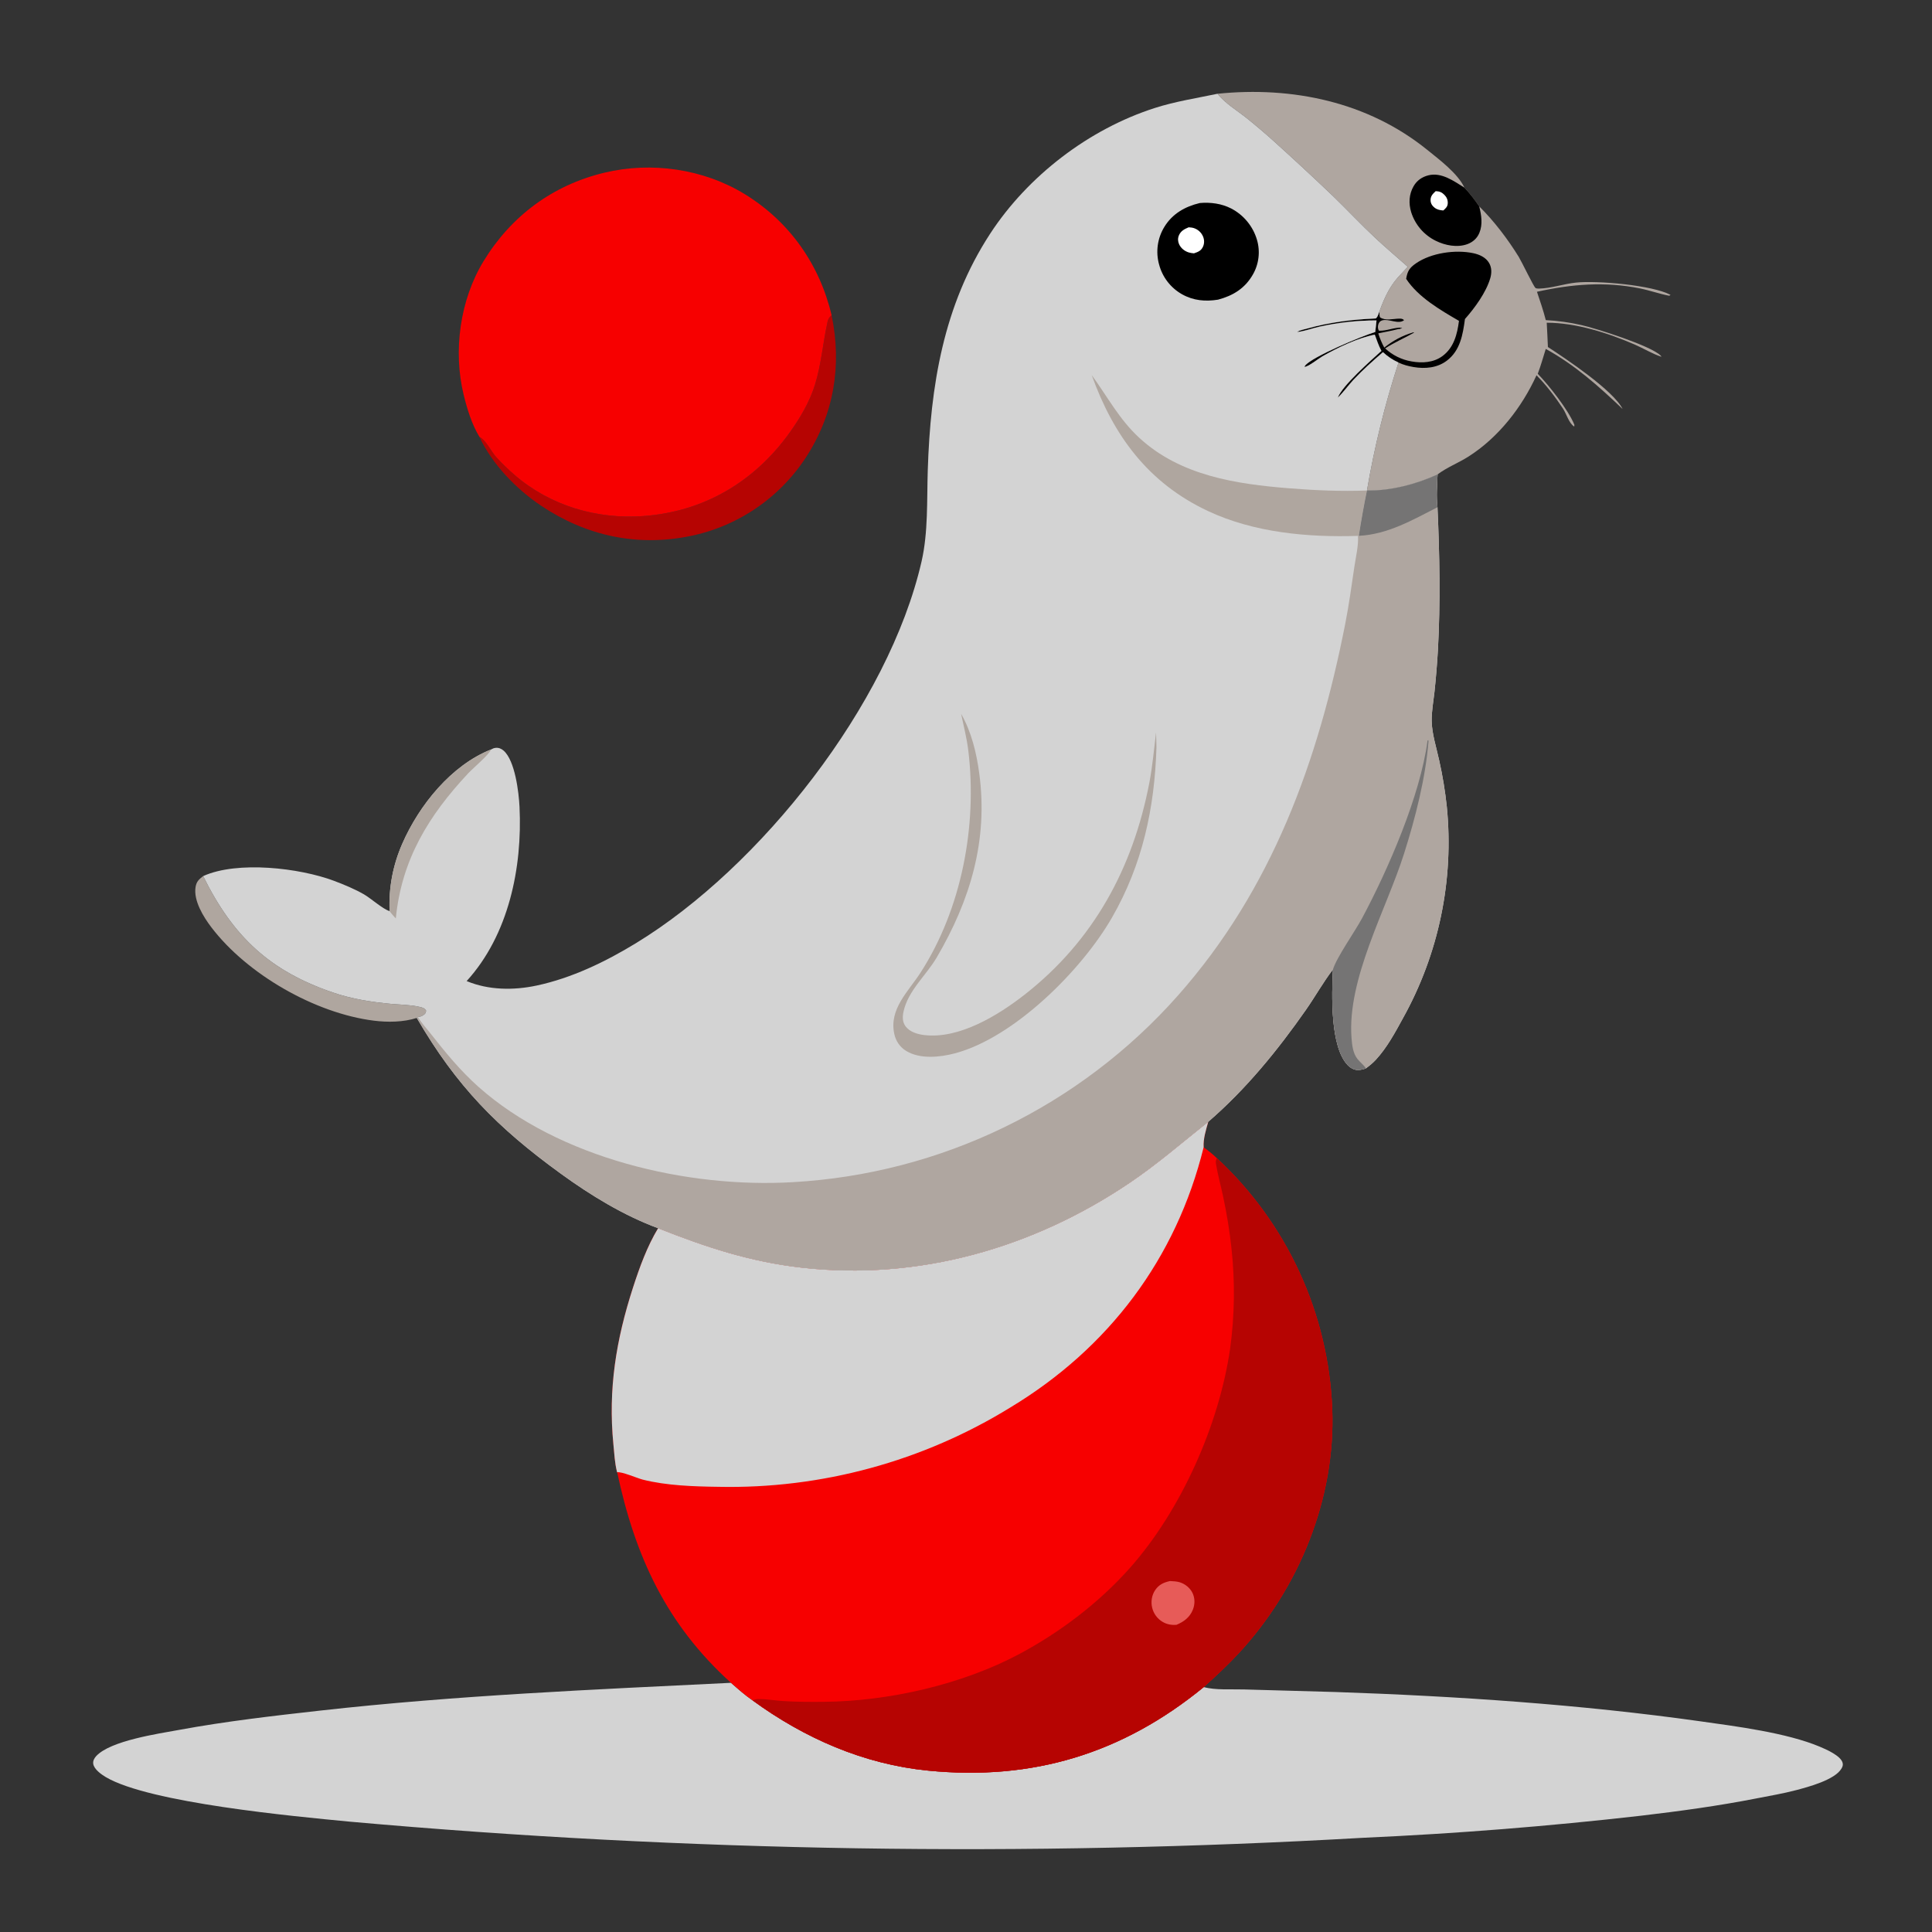 <?xml version="1.0" encoding="utf-8" ?>
<svg xmlns="http://www.w3.org/2000/svg" xmlns:xlink="http://www.w3.org/1999/xlink" width="1696" height="1696">
	<rect width="100%" height="100%" fill="#333333" stroke="none"/>
	<!-- <path fill="white" transform="matrix(1.65625 0 0 1.65625 0.000244141 0)" d="M0 0L1024 0L1024 1024L0 1024L0 0Z"/> -->
	<path fill="#AFA69F" transform="matrix(1.656 0 0 1.656 0 0)" d="M107.701 464.418C123.466 496.377 142.859 514.703 176.703 526.206C186.477 529.528 196.769 531.16 207.024 532.129C212.061 532.605 217.41 532.578 222.339 533.733C223.986 534.119 225.036 534.313 225.901 535.809C225.598 537.139 225.448 537.458 224.211 538.244C223.334 538.8 222.563 538.984 221.555 539.118L220.935 539.608C213.832 541.89 205.492 541.976 198.136 541.051C167.013 537.137 131.021 516.5 112.042 491.566C107.832 486.035 102.486 477.407 103.675 470.18C104.144 467.33 105.473 466.112 107.701 464.418Z"/>
	<path fill="#B60402" transform="matrix(1.656 0 0 1.656 0 0)" d="M440.832 167.097C446.372 193.79 442.098 219.807 426.998 242.794Q426.347 243.783 425.672 244.756Q424.996 245.729 424.297 246.685Q423.598 247.641 422.876 248.579Q422.153 249.518 421.408 250.438Q420.663 251.359 419.895 252.26Q419.127 253.162 418.338 254.045Q417.548 254.927 416.737 255.79Q415.926 256.653 415.094 257.496Q414.261 258.338 413.409 259.16Q412.556 259.982 411.683 260.783Q410.811 261.584 409.919 262.363Q409.027 263.142 408.116 263.898Q407.205 264.655 406.275 265.389Q405.346 266.123 404.399 266.834Q403.452 267.545 402.488 268.233Q401.523 268.92 400.542 269.584Q399.561 270.247 398.564 270.887Q397.567 271.526 396.555 272.14Q395.543 272.755 394.515 273.344Q393.488 273.933 392.447 274.497Q391.405 275.061 390.35 275.599Q389.295 276.137 388.227 276.649Q387.159 277.161 386.079 277.647Q384.999 278.132 383.907 278.591Q382.815 279.05 381.713 279.482Q380.61 279.913 379.497 280.318Q378.384 280.722 377.261 281.099Q376.138 281.476 375.007 281.825Q373.875 282.175 372.735 282.496Q371.595 282.817 370.448 283.11Q369.3 283.403 368.146 283.668Q366.991 283.933 365.831 284.169C337.588 289.927 310.727 284.036 286.907 268.123C273.743 259.328 260.869 246.076 254.157 231.582C257.967 233.663 260.151 239.137 263.104 242.379C266.082 245.65 269.399 248.836 272.741 251.731C291.624 268.088 316.361 275.388 341.17 273.565C373.115 271.216 399.796 255.438 418.437 229.549C424.003 221.82 429.284 212.939 432.075 203.777C435.45 192.695 436.219 181.709 438.697 170.558C438.946 169.434 439.305 168.645 440.11 167.805C440.343 167.561 440.591 167.333 440.832 167.097Z"/>
	<path fill="#AFA6A0" transform="matrix(1.656 0 0 1.656 0 0)" d="M645.431 49.699C685.021 45.676 725.057 53.942 756.578 79.434C762.951 84.588 772.811 91.961 776.297 99.479C779.218 102.586 781.771 105.875 784.146 109.419C791.93 117.069 799.369 126.885 805.084 136.162C806.555 138.551 812.897 151.698 813.903 152.621C814.271 152.958 815.296 152.996 815.773 152.986C822.303 152.845 828.937 150.474 835.473 149.796C846.721 148.631 875.891 151.127 885.545 156.311L884.889 156.783C879.707 155.809 874.536 153.931 869.288 152.878C850.634 149.136 833.153 150.615 814.745 154.667C816.403 159.648 818.136 164.611 819.425 169.702Q828.983 170.185 838.312 172.323C845.773 173.999 875.123 183.23 880.318 188.507C880.498 188.691 880.611 188.93 880.758 189.142C875.813 187.528 871.336 184.72 866.584 182.653C852.481 176.521 835.35 171.063 819.921 171.074C820.133 175.366 820.391 179.661 820.547 183.956C829.931 190.049 855.275 206.995 860.142 216.806C847.511 204.736 834.804 193.433 819.413 184.958C818.043 189.353 816.789 193.834 815.166 198.142C821.181 204.372 831.344 217.253 834.583 225.186L834.513 226.121C831.734 224.498 830.363 219.36 828.566 216.641C824.611 210.653 819.593 204.013 814.502 198.933C806.747 215.978 794.292 231.94 778.375 242.068C773.252 245.327 766.803 247.842 762.063 251.498C750.867 256.675 737.032 260.281 724.631 260.017Q727.559 242.776 731.745 225.796Q735.932 208.817 741.355 192.191C738.164 190.726 735.674 189.039 733.104 186.686C727.745 191.343 722.382 196.058 717.542 201.261C714.664 204.354 712.227 207.84 709.189 210.777C711.43 204.481 726.857 190.958 732.281 186.022C730.811 183.257 729.817 180.331 728.764 177.391C719.696 179.162 709.045 184.303 700.977 188.908C698.993 190.041 693.409 194.547 691.486 194.48C691.615 194.241 691.703 193.975 691.872 193.762C695.584 189.102 722.291 177.982 729.025 175.982L729.692 169.861Q722.114 169.852 714.58 170.67Q707.046 171.488 699.647 173.125C695.718 173.957 691.604 175.609 687.649 175.988C688.794 175.024 691.585 174.549 693.076 174.129C705.093 170.744 716.884 169.384 729.325 168.8C730.417 167.927 730.748 166.273 731.261 164.976C734.222 157.013 737.072 150.812 743.178 144.754L746.266 141.421C740.502 136.282 734.573 131.317 728.938 126.037C721.417 118.99 714.343 111.446 706.953 104.259Q691.282 89.31 675.2 74.802Q668.198 68.507 660.861 62.606C656.101 58.814 649.064 54.508 645.431 49.699Z"/>
	<path transform="matrix(1.656 0 0 1.656 0 0)" d="M784.146 109.419C785.287 114.048 786.098 118.967 784.18 123.524C782.988 126.355 780.71 128.377 777.845 129.419C772.488 131.367 766.091 130.12 761.117 127.654Q760.54 127.372 759.977 127.061Q759.415 126.75 758.869 126.411Q758.324 126.072 757.796 125.706Q757.268 125.339 756.759 124.947Q756.251 124.554 755.763 124.136Q755.275 123.718 754.808 123.276Q754.342 122.834 753.899 122.369Q753.456 121.904 753.037 121.416Q752.618 120.929 752.224 120.422Q751.83 119.914 751.463 119.387Q751.095 118.86 750.755 118.315Q750.414 117.77 750.102 117.208Q749.79 116.647 749.506 116.07Q749.223 115.493 748.969 114.903Q748.716 114.313 748.492 113.71Q748.269 113.108 748.076 112.495C746.659 107.844 746.888 102.997 749.333 98.737C751.097 95.663 753.827 93.766 757.261 92.922C764.174 91.222 770.716 96.01 776.297 99.479C779.218 102.586 781.771 105.875 784.146 109.419Z"/>
	<path fill="white" transform="matrix(1.656 0 0 1.656 0 0)" d="M761.056 101.331C763.031 101.401 764.215 101.845 765.635 103.246C766.892 104.486 767.517 105.939 767.46 107.714C767.4 109.566 766.377 110.425 765.102 111.565C763.401 111.422 761.957 111.201 760.55 110.156C759.282 109.214 758.41 107.914 758.349 106.289C758.262 103.969 759.498 102.796 761.056 101.331Z"/>
	<path transform="matrix(1.656 0 0 1.656 0 0)" d="M745.406 147.808C746.071 143.773 747.162 141.983 750.576 139.62C758.623 134.049 771.489 132.202 780.97 134.213C784.256 134.91 787.644 136.408 789.39 139.438C790.812 141.905 790.77 144.786 789.996 147.456C787.809 155 781.755 163.274 776.573 169.108C775.456 177.364 774.085 185.832 766.927 191.225C761.872 195.033 755.448 195.602 749.382 194.575C746.62 194.107 743.889 193.405 741.355 192.191C738.164 190.726 735.674 189.039 733.104 186.686C727.745 191.343 722.382 196.058 717.542 201.261C714.664 204.354 712.227 207.84 709.189 210.777C711.43 204.481 726.857 190.958 732.281 186.022C730.811 183.257 729.817 180.331 728.764 177.391C719.696 179.162 709.045 184.303 700.977 188.908C698.993 190.041 693.409 194.547 691.486 194.48C691.615 194.241 691.703 193.975 691.872 193.762C695.584 189.102 722.291 177.982 729.025 175.982L729.692 169.861Q722.114 169.852 714.58 170.67Q707.046 171.488 699.647 173.125C695.718 173.957 691.604 175.609 687.649 175.988C688.794 175.024 691.585 174.549 693.076 174.129C705.093 170.744 716.884 169.384 729.325 168.8C730.417 167.927 730.748 166.273 731.261 164.976C731.235 166.144 731.166 167.1 731.537 168.225C734.639 170.235 738.276 168.944 741.725 168.909C742.861 168.898 743.445 168.926 744.312 169.708C741.298 172.173 736.263 168.787 732.69 169.831C731.561 170.161 730.966 170.914 730.631 172.02C730.309 173.081 730.354 174.465 731.008 175.313C735.175 175.502 739.118 173.425 743.292 173.702L742.776 174.03L742.576 173.808L742.369 174.351C741.822 174.374 741.342 174.408 740.809 174.545C737.458 175.405 734.002 176.009 730.613 176.715C731.484 179.402 732.455 181.773 733.798 184.263C738.635 180.437 743.365 177.903 749.292 176.151L749.571 176.363C744.43 179.244 739.255 181.455 734.257 184.68Q734.983 185.354 735.755 185.973Q736.528 186.592 737.344 187.154Q738.159 187.716 739.013 188.217Q739.867 188.718 740.755 189.156Q741.643 189.594 742.56 189.967Q743.478 190.34 744.42 190.645Q745.362 190.95 746.323 191.187Q747.285 191.423 748.261 191.589C753.857 192.597 759.903 192.242 764.62 188.776C770.706 184.303 772.498 177.149 773.402 170.086C763.541 164.355 751.756 157.531 745.406 147.808Z"/>
	<path fill="#F70000" transform="matrix(1.656 0 0 1.656 0 0)" d="M254.157 231.582C250.111 224.968 247.616 216.778 245.789 209.29C240.103 185.981 243.835 158.931 256.354 138.417C270.957 114.488 293.001 98.123 320.354 91.551C345.334 85.549 372.911 89.479 394.878 102.968C418.519 117.486 434.509 140.229 440.832 167.097C440.591 167.333 440.343 167.561 440.11 167.805C439.305 168.645 438.946 169.434 438.697 170.558C436.219 181.709 435.45 192.695 432.075 203.777C429.284 212.939 424.003 221.82 418.437 229.549C399.796 255.438 373.115 271.216 341.17 273.565C316.361 275.388 291.624 268.088 272.741 251.731C269.399 248.836 266.082 245.65 263.104 242.379C260.151 239.137 257.967 233.663 254.157 231.582Z"/>
	<path fill="#D3D3D3" transform="matrix(1.656 0 0 1.656 0 0)" d="M387.491 892.061C391.206 895.305 394.857 898.594 398.942 901.375C426.486 921.454 457.828 935.213 491.958 938.594C547.409 944.087 595.012 929.595 638.108 894.321C644.388 896.065 652.915 895.366 659.485 895.578L708.252 896.946C772.142 899.124 837.898 903.539 901.147 912.439C920.311 915.136 946.965 918.508 964.642 925.912C967.98 927.31 975.881 930.729 976.789 934.537C977.066 935.696 976.736 936.547 976.162 937.525C972.622 943.554 958.45 947.287 952.088 948.964C945.205 950.778 938.13 951.962 931.145 953.33C910.68 957.338 890.531 960.08 869.813 962.52Q796.466 970.903 722.716 974.208Q655.615 978.058 588.418 979.451Q521.222 980.844 454.019 979.778Q386.816 978.711 319.698 975.187Q252.579 971.662 185.634 965.684C155.819 962.836 79.145 955.705 56.065 942.027C53.74 940.649 49.81 937.884 49.414 934.939C49.21 933.422 49.985 932.014 50.974 930.934C58.504 922.709 83.925 919.04 95.093 916.991C119.925 912.435 144.626 909.599 169.696 906.792C242.135 898.683 314.726 895.632 387.491 892.061Z"/>
	<path fill="#F70000" transform="matrix(1.656 0 0 1.656 0 0)" d="M640.499 594.661C639.278 599.027 637.798 603.571 638.047 608.16C640.559 609.992 642.876 611.819 645.112 613.985Q646.829 615.579 648.508 617.214Q650.186 618.85 651.823 620.526Q653.461 622.202 655.057 623.917Q656.653 625.633 658.206 627.387Q659.76 629.141 661.27 630.933Q662.78 632.724 664.246 634.552Q665.712 636.38 667.133 638.243Q668.554 640.107 669.929 642.004Q671.304 643.901 672.632 645.832Q673.96 647.762 675.24 649.725Q676.52 651.687 677.752 653.68Q678.984 655.673 680.167 657.696Q681.35 659.719 682.484 661.77Q683.617 663.821 684.699 665.899Q685.782 667.977 686.813 670.081Q687.845 672.185 688.825 674.313Q689.804 676.442 690.732 678.594Q691.659 680.745 692.533 682.919Q693.408 685.093 694.229 687.288Q695.05 689.482 695.817 691.696Q696.584 693.91 697.297 696.142Q698.01 698.375 698.668 700.623Q699.326 702.872 699.929 705.137Q700.531 707.401 701.079 709.679Q701.626 711.958 702.117 714.249Q702.608 716.54 703.044 718.842Q703.479 721.145 703.857 723.457Q704.236 725.769 704.558 728.09Q704.88 730.411 705.146 732.739Q705.411 735.067 705.619 737.401Q705.827 739.735 705.978 742.073Q706.129 744.412 706.223 746.753C708.112 794.275 688.663 841.925 656.505 876.556C650.696 882.812 644.436 888.601 638.108 894.321C595.012 929.595 547.409 944.087 491.958 938.594C457.828 935.213 426.486 921.454 398.942 901.375C394.857 898.594 391.206 895.305 387.491 892.061C353.195 861.076 336.642 824.938 327.167 780.477C327.128 780.374 327.079 780.273 327.051 780.166C325.883 775.583 325.614 770.295 325.154 765.584C322.303 736.341 326.6 710.207 335.583 682.454C339.046 671.758 343.037 660.742 348.859 651.086C374.285 661.156 397.565 668.866 424.944 671.975C486.856 679.005 547.534 661.629 598.839 627.007C613.406 617.177 626.768 605.601 640.499 594.661Z"/>
	<path fill="#B60402" transform="matrix(1.656 0 0 1.656 0 0)" d="M398.942 901.375C399.95 900.981 400.894 900.627 401.991 900.636C406.445 900.675 411.025 901.472 415.489 901.75C422.535 902.188 429.686 902.185 436.747 902.129C470.997 901.857 510.158 892.947 540.463 876.735C562.055 865.185 582.586 849.599 598.878 831.269C626.069 800.678 646.279 755.277 652.115 714.743Q652.999 708.209 653.488 701.635Q653.977 695.06 654.068 688.467Q654.16 681.875 653.854 675.289Q653.548 668.703 652.846 662.147C651.887 652.819 650.326 643.416 648.371 634.247C647.17 628.617 645.609 622.963 644.645 617.299C644.47 616.273 644.398 615.598 644.79 614.595C644.873 614.381 645.005 614.189 645.112 613.985Q646.829 615.579 648.508 617.214Q650.186 618.85 651.823 620.526Q653.461 622.202 655.057 623.917Q656.653 625.633 658.206 627.387Q659.76 629.141 661.27 630.933Q662.78 632.724 664.246 634.552Q665.712 636.38 667.133 638.243Q668.554 640.107 669.929 642.004Q671.304 643.901 672.632 645.832Q673.96 647.762 675.24 649.725Q676.52 651.687 677.752 653.68Q678.984 655.673 680.167 657.696Q681.35 659.719 682.484 661.77Q683.617 663.821 684.699 665.899Q685.782 667.977 686.813 670.081Q687.845 672.185 688.825 674.313Q689.804 676.442 690.732 678.594Q691.659 680.745 692.533 682.919Q693.408 685.093 694.229 687.288Q695.05 689.482 695.817 691.696Q696.584 693.91 697.297 696.142Q698.01 698.375 698.668 700.623Q699.326 702.872 699.929 705.137Q700.531 707.401 701.079 709.679Q701.626 711.958 702.117 714.249Q702.608 716.54 703.044 718.842Q703.479 721.145 703.857 723.457Q704.236 725.769 704.558 728.09Q704.88 730.411 705.146 732.739Q705.411 735.067 705.619 737.401Q705.827 739.735 705.978 742.073Q706.129 744.412 706.223 746.753C708.112 794.275 688.663 841.925 656.505 876.556C650.696 882.812 644.436 888.601 638.108 894.321C595.012 929.595 547.409 944.087 491.958 938.594C457.828 935.213 426.486 921.454 398.942 901.375Z"/>
	<path fill="#E75B58" transform="matrix(1.656 0 0 1.656 0 0)" d="M620.234 838.115C621.954 838.217 623.785 838.263 625.438 838.782C628.248 839.664 630.838 841.738 632.134 844.403C633.493 847.197 633.476 850.411 632.342 853.276C630.724 857.363 627.515 859.726 623.58 861.338C620.984 861.502 618.586 861.102 616.316 859.765Q615.802 859.462 615.321 859.11Q614.84 858.758 614.396 858.359Q613.953 857.961 613.551 857.52Q613.149 857.079 612.794 856.601Q612.438 856.122 612.132 855.61Q611.825 855.099 611.571 854.559Q611.318 854.02 611.119 853.457Q610.92 852.895 610.778 852.316C609.991 849.136 610.528 845.604 612.382 842.884C614.364 839.976 616.901 838.845 620.234 838.115Z"/>
	<path fill="#D3D3D3" transform="matrix(1.656 0 0 1.656 0 0)" d="M640.499 594.661C639.278 599.027 637.798 603.571 638.047 608.16C623.509 667.241 587.67 714.653 535.681 746.042Q531.356 748.707 526.937 751.216Q522.519 753.724 518.014 756.073Q513.509 758.422 508.923 760.608Q504.337 762.794 499.675 764.815Q495.014 766.835 490.283 768.688Q485.552 770.54 480.758 772.222Q475.963 773.904 471.112 775.413Q466.261 776.923 461.359 778.257Q456.457 779.592 451.51 780.75Q446.563 781.909 441.578 782.889Q436.593 783.87 431.576 784.672Q426.559 785.473 421.516 786.095Q416.474 786.716 411.412 787.157Q406.351 787.597 401.277 787.856Q396.203 788.116 391.123 788.193Q386.043 788.271 380.963 788.166C367.877 787.991 353.33 787.551 340.595 784.316C338.067 783.674 329.178 779.878 327.167 780.477C327.128 780.374 327.079 780.273 327.051 780.166C325.883 775.583 325.614 770.295 325.154 765.584C322.303 736.341 326.6 710.207 335.583 682.454C339.046 671.758 343.037 660.742 348.859 651.086C374.285 661.156 397.565 668.866 424.944 671.975C486.856 679.005 547.534 661.629 598.839 627.007C613.406 617.177 626.768 605.601 640.499 594.661Z"/>
	<path fill="#D3D3D3" transform="matrix(1.656 0 0 1.656 0 0)" d="M247.37 520.07C259.025 524.93 272.286 525.043 284.496 522.438C303.155 518.456 321.008 509.813 337.216 499.917C403.188 459.636 471.113 373.539 488.513 297.665C492.074 282.137 491.3 265.193 491.808 249.321C493.234 204.707 500.025 161.97 524.877 123.892C544.88 93.243 577.231 68.454 612.12 57.262C623.079 53.746 634.215 52.063 645.431 49.699C649.064 54.508 656.101 58.814 660.861 62.606Q668.198 68.507 675.2 74.802Q691.282 89.31 706.953 104.259C714.343 111.446 721.417 118.99 728.938 126.037C734.573 131.317 740.502 136.282 746.266 141.421L743.178 144.754C737.072 150.812 734.222 157.013 731.261 164.976C730.748 166.273 730.417 167.927 729.325 168.8C716.884 169.384 705.093 170.744 693.076 174.129C691.585 174.549 688.794 175.024 687.649 175.988C691.604 175.609 695.718 173.957 699.647 173.125Q707.046 171.488 714.58 170.67Q722.114 169.852 729.692 169.861L729.025 175.982C722.291 177.982 695.584 189.102 691.872 193.762C691.703 193.975 691.615 194.241 691.486 194.48C693.409 194.547 698.993 190.041 700.977 188.908C709.045 184.303 719.696 179.162 728.764 177.391C729.817 180.331 730.811 183.257 732.281 186.022C726.857 190.958 711.43 204.481 709.189 210.777C712.227 207.84 714.664 204.354 717.542 201.261C722.382 196.058 727.745 191.343 733.104 186.686C735.674 189.039 738.164 190.726 741.355 192.191Q735.932 208.817 731.745 225.796Q727.559 242.776 724.631 260.017C737.032 260.281 750.867 256.675 762.063 251.498C761.797 257.281 761.296 263.127 762.012 268.892C763.146 294.076 763.614 319.452 762.236 344.635Q761.595 355.685 760.423 366.691C759.866 371.745 758.866 377.072 758.932 382.147C759.018 388.893 761.482 396.455 762.914 403.087Q765.641 415.251 766.958 427.648Q767.317 431.266 767.538 434.895Q767.759 438.524 767.843 442.159Q767.926 445.794 767.871 449.43Q767.817 453.065 767.624 456.696Q767.432 460.327 767.102 463.947Q766.772 467.568 766.305 471.174Q765.838 474.78 765.234 478.365Q764.63 481.95 763.891 485.51Q763.152 489.07 762.279 492.6Q761.405 496.129 760.398 499.623Q759.391 503.116 758.252 506.569Q757.114 510.022 755.845 513.429Q754.576 516.837 753.179 520.193Q751.782 523.55 750.258 526.851Q748.735 530.153 747.087 533.394Q745.439 536.635 743.67 539.811C739.546 547.365 735.185 555.462 729.312 561.8C727.746 563.49 725.957 564.971 724.092 566.317C722.912 566.818 721.51 567.112 720.232 567.203C718.035 567.359 715.934 566.187 714.449 564.649C705.034 554.895 705.958 527.136 706.59 513.925C701.356 520.772 697.14 528.364 692.202 535.421C677.122 556.969 660.463 577.416 640.499 594.661C626.768 605.601 613.406 617.177 598.839 627.007C547.534 661.629 486.856 679.005 424.944 671.975C397.565 668.866 374.285 661.156 348.859 651.086C330.506 644.28 313.228 633.72 297.456 622.287C263.673 597.798 242.072 575.909 220.935 539.608L221.555 539.118C222.563 538.984 223.334 538.8 224.211 538.244C225.448 537.458 225.598 537.139 225.901 535.809C225.036 534.313 223.986 534.119 222.339 533.733C217.41 532.578 212.061 532.605 207.024 532.129C196.769 531.16 186.477 529.528 176.703 526.206C142.859 514.703 123.466 496.377 107.701 464.418C125.865 456.196 158.842 460.092 177.028 466.918C182.302 468.897 188.009 471.265 192.898 474.073C196.569 476.181 203.023 481.976 206.523 482.975C206.004 470.503 208.273 458.617 213.28 447.179C222.165 426.883 239.21 405.62 260.348 397.287C261.172 396.811 261.714 396.572 262.661 396.451C264.283 396.244 265.77 396.857 266.969 397.908C273.045 403.232 275.021 420.057 275.395 427.688C276.977 459.935 269.641 495.634 247.37 520.07Z"/>
	<path fill="#AFA69F" transform="matrix(1.656 0 0 1.656 0 0)" d="M260.348 397.287C259.203 400.106 250.761 407.191 248.196 409.93C227.2 432.354 212.886 455.688 209.818 486.868C208.675 485.608 207.481 484.385 206.523 482.975C206.004 470.503 208.273 458.617 213.28 447.179C222.165 426.883 239.21 405.62 260.348 397.287Z"/>
	<path transform="matrix(1.656 0 0 1.656 0 0)" d="M636.007 107.626C641.672 107.129 647.545 107.896 652.638 110.514Q653.253 110.834 653.852 111.184Q654.45 111.534 655.03 111.914Q655.61 112.294 656.17 112.703Q656.73 113.111 657.269 113.548Q657.808 113.984 658.323 114.447Q658.839 114.911 659.331 115.399Q659.823 115.888 660.29 116.401Q660.756 116.913 661.197 117.449Q661.637 117.985 662.049 118.542Q662.462 119.099 662.846 119.677Q663.229 120.254 663.584 120.85Q663.938 121.446 664.262 122.059Q664.585 122.673 664.878 123.301Q665.17 123.93 665.43 124.573Q665.69 125.215 665.918 125.87Q666.145 126.525 666.339 127.191Q666.504 127.758 666.64 128.332Q666.776 128.906 666.884 129.486Q666.991 130.066 667.07 130.651Q667.148 131.235 667.197 131.823Q667.246 132.411 667.266 133.001Q667.285 133.591 667.276 134.181Q667.266 134.771 667.226 135.359Q667.187 135.948 667.118 136.534Q667.049 137.12 666.952 137.702Q666.854 138.284 666.727 138.86Q666.6 139.436 666.444 140.005Q666.289 140.574 666.105 141.135Q665.921 141.696 665.71 142.246Q665.498 142.797 665.259 143.337Q665.02 143.876 664.755 144.403Q664.489 144.93 664.198 145.443C660.006 152.842 653.676 156.725 645.665 158.853C638.968 159.92 632.64 159.385 626.587 155.988Q626.032 155.674 625.492 155.333Q624.953 154.992 624.432 154.625Q623.911 154.257 623.408 153.864Q622.906 153.471 622.424 153.054Q621.941 152.636 621.481 152.195Q621.02 151.754 620.582 151.29Q620.143 150.826 619.729 150.342Q619.314 149.857 618.925 149.352Q618.535 148.847 618.171 148.323Q617.806 147.799 617.469 147.258Q617.131 146.717 616.821 146.159Q616.511 145.602 616.229 145.03Q615.947 144.458 615.694 143.872Q615.441 143.286 615.217 142.689Q614.994 142.091 614.8 141.484Q614.607 140.876 614.444 140.259Q614.27 139.637 614.127 139.007Q613.985 138.376 613.875 137.74Q613.765 137.103 613.688 136.461Q613.611 135.82 613.566 135.175Q613.522 134.531 613.511 133.885Q613.5 133.239 613.522 132.593Q613.544 131.947 613.599 131.303Q613.654 130.659 613.742 130.019Q613.83 129.379 613.95 128.744Q614.071 128.11 614.224 127.482Q614.377 126.854 614.561 126.235Q614.746 125.616 614.963 125.007Q615.179 124.398 615.426 123.801Q615.673 123.204 615.951 122.621Q616.228 122.037 616.535 121.469Q616.842 120.9 617.178 120.348C621.486 113.265 628.178 109.506 636.007 107.626Z"/>
	<path fill="white" transform="matrix(1.656 0 0 1.656 0 0)" d="M630.098 120.497C631.036 120.566 631.953 120.619 632.855 120.912Q633.251 121.04 633.631 121.208Q634.012 121.376 634.372 121.583Q634.733 121.79 635.07 122.034Q635.407 122.278 635.717 122.555Q636.027 122.833 636.306 123.141Q636.585 123.449 636.831 123.785Q637.076 124.121 637.285 124.481Q637.494 124.84 637.664 125.22C638.463 126.98 638.515 129.019 637.698 130.786C636.674 133.001 635.094 133.539 632.93 134.293C631.985 134.195 631.061 134.105 630.15 133.82C627.941 133.13 626.011 131.606 625.041 129.472C624.371 127.998 624.286 126.373 624.905 124.859C625.898 122.432 627.801 121.467 630.098 120.497Z"/>
	<path fill="#AFA69F" transform="matrix(1.656 0 0 1.656 0 0)" d="M509.487 378.386C514.987 388.04 517.635 399.064 519.107 409.989C523.886 445.452 514.358 477.2 496.55 507.564C490.942 517.127 481.349 525.108 478.943 536.303C478.379 538.93 478.329 541.666 479.961 543.943C482.191 547.057 486.359 548.257 489.971 548.689C508.465 550.904 529.169 538.192 543.083 527.316C579.743 498.659 600.63 460.096 609.281 414.857C610.973 406.011 611.733 397.171 612.832 388.247L613.044 396.079C612.08 428.338 605.648 458.305 589.423 486.474C573.327 514.419 537.531 550.077 506.218 558.368C498.239 560.48 487.666 561.596 480.297 557.052C476.959 554.994 474.883 551.856 474.057 548.042C471.199 534.843 481.55 525.582 488.01 515.544C509.829 481.644 518.075 437.717 513.317 398.018C512.523 391.39 510.835 384.914 509.487 378.386Z"/>
	<path fill="#AFA69F" transform="matrix(1.656 0 0 1.656 0 0)" d="M578.718 198.84C587.067 210.26 593.245 222.209 603.857 232.021C625.67 252.188 655.255 256.618 683.649 258.865C697.48 259.96 710.741 260.531 724.631 260.017Q722.18 271.978 720.319 284.045L719.879 284.073C693.182 284.926 664.726 282.355 640.301 270.879C608.641 256.005 590.235 230.937 578.718 198.84Z"/>
	<path fill="#AFA6A0" transform="matrix(1.656 0 0 1.656 0 0)" d="M724.631 260.017C737.032 260.281 750.867 256.675 762.063 251.498C761.797 257.281 761.296 263.127 762.012 268.892C763.146 294.076 763.614 319.452 762.236 344.635Q761.595 355.685 760.423 366.691C759.866 371.745 758.866 377.072 758.932 382.147C759.018 388.893 761.482 396.455 762.914 403.087Q765.641 415.251 766.958 427.648Q767.317 431.266 767.538 434.895Q767.759 438.524 767.843 442.159Q767.926 445.794 767.871 449.43Q767.817 453.065 767.624 456.696Q767.432 460.327 767.102 463.947Q766.772 467.568 766.305 471.174Q765.838 474.78 765.234 478.365Q764.63 481.95 763.891 485.51Q763.152 489.07 762.279 492.6Q761.405 496.129 760.398 499.623Q759.391 503.116 758.252 506.569Q757.114 510.022 755.845 513.429Q754.576 516.837 753.179 520.193Q751.782 523.55 750.258 526.851Q748.735 530.153 747.087 533.394Q745.439 536.635 743.67 539.811C739.546 547.365 735.185 555.462 729.312 561.8C727.746 563.49 725.957 564.971 724.092 566.317C722.912 566.818 721.51 567.112 720.232 567.203C718.035 567.359 715.934 566.187 714.449 564.649C705.034 554.895 705.958 527.136 706.59 513.925C701.356 520.772 697.14 528.364 692.202 535.421C677.122 556.969 660.463 577.416 640.499 594.661C626.768 605.601 613.406 617.177 598.839 627.007C547.534 661.629 486.856 679.005 424.944 671.975C397.565 668.866 374.285 661.156 348.859 651.086C330.506 644.28 313.228 633.72 297.456 622.287C263.673 597.798 242.072 575.909 220.935 539.608L221.555 539.118C223.277 542.123 225.924 544.93 228.078 547.671C236.027 557.787 243.987 567.555 253.64 576.141C296.262 614.047 364.519 629.996 420.447 626.656Q424.076 626.448 427.698 626.151Q431.321 625.854 434.935 625.468Q438.549 625.082 442.153 624.607Q445.757 624.132 449.347 623.568Q452.938 623.004 456.514 622.352Q460.09 621.7 463.648 620.96Q467.207 620.22 470.746 619.393Q474.285 618.566 477.803 617.651Q481.321 616.737 484.815 615.736Q488.31 614.735 491.778 613.649Q495.247 612.562 498.688 611.391Q502.128 610.219 505.539 608.963Q508.95 607.707 512.329 606.367Q515.708 605.027 519.052 603.604Q522.397 602.182 525.706 600.677Q529.014 599.173 532.285 597.587Q535.556 596.001 538.786 594.335Q542.017 592.67 545.205 590.925Q548.394 589.18 551.539 587.357Q554.683 585.534 557.782 583.634Q560.881 581.734 563.932 579.759Q566.982 577.783 569.984 575.733Q572.985 573.683 575.935 571.559Q578.885 569.436 581.782 567.24Q584.678 565.045 587.52 562.779Q590.362 560.512 593.147 558.177Q595.932 555.841 598.659 553.438Q601.385 551.034 604.052 548.564Q606.719 546.094 609.323 543.559Q611.928 541.024 614.47 538.426Q617.012 535.828 619.489 533.168Q621.965 530.507 624.376 527.787C674.308 471.454 698.725 403.652 713.074 330.873C715.055 320.826 716.449 310.651 717.939 300.521C718.706 295.305 720.195 289.311 719.879 284.073L720.319 284.045Q722.18 271.978 724.631 260.017Z"/>
	<path fill="#757474" transform="matrix(1.656 0 0 1.656 0 0)" d="M724.631 260.017C737.032 260.281 750.867 256.675 762.063 251.498C761.797 257.281 761.296 263.127 762.012 268.892C748.72 275.677 735.659 283.271 720.319 284.045Q722.18 271.978 724.631 260.017Z"/>
	<path fill="#757474" transform="matrix(1.656 0 0 1.656 0 0)" d="M706.59 513.925C708.562 507.446 718.239 493.86 722.103 486.634C735.897 460.838 752.943 421.645 756.74 392.563L757.265 392.273L757.08 392.518L757.275 392.705C755.711 412.496 750.273 433.629 744.298 452.485C734.902 482.133 714.043 518.804 716.443 550.275C716.728 554.013 717.204 558.44 719.65 561.43C721.027 563.113 722.875 564.53 724.092 566.317C722.912 566.818 721.51 567.112 720.232 567.203C718.035 567.359 715.934 566.187 714.449 564.649C705.034 554.895 705.958 527.136 706.59 513.925Z"/>
</svg>
